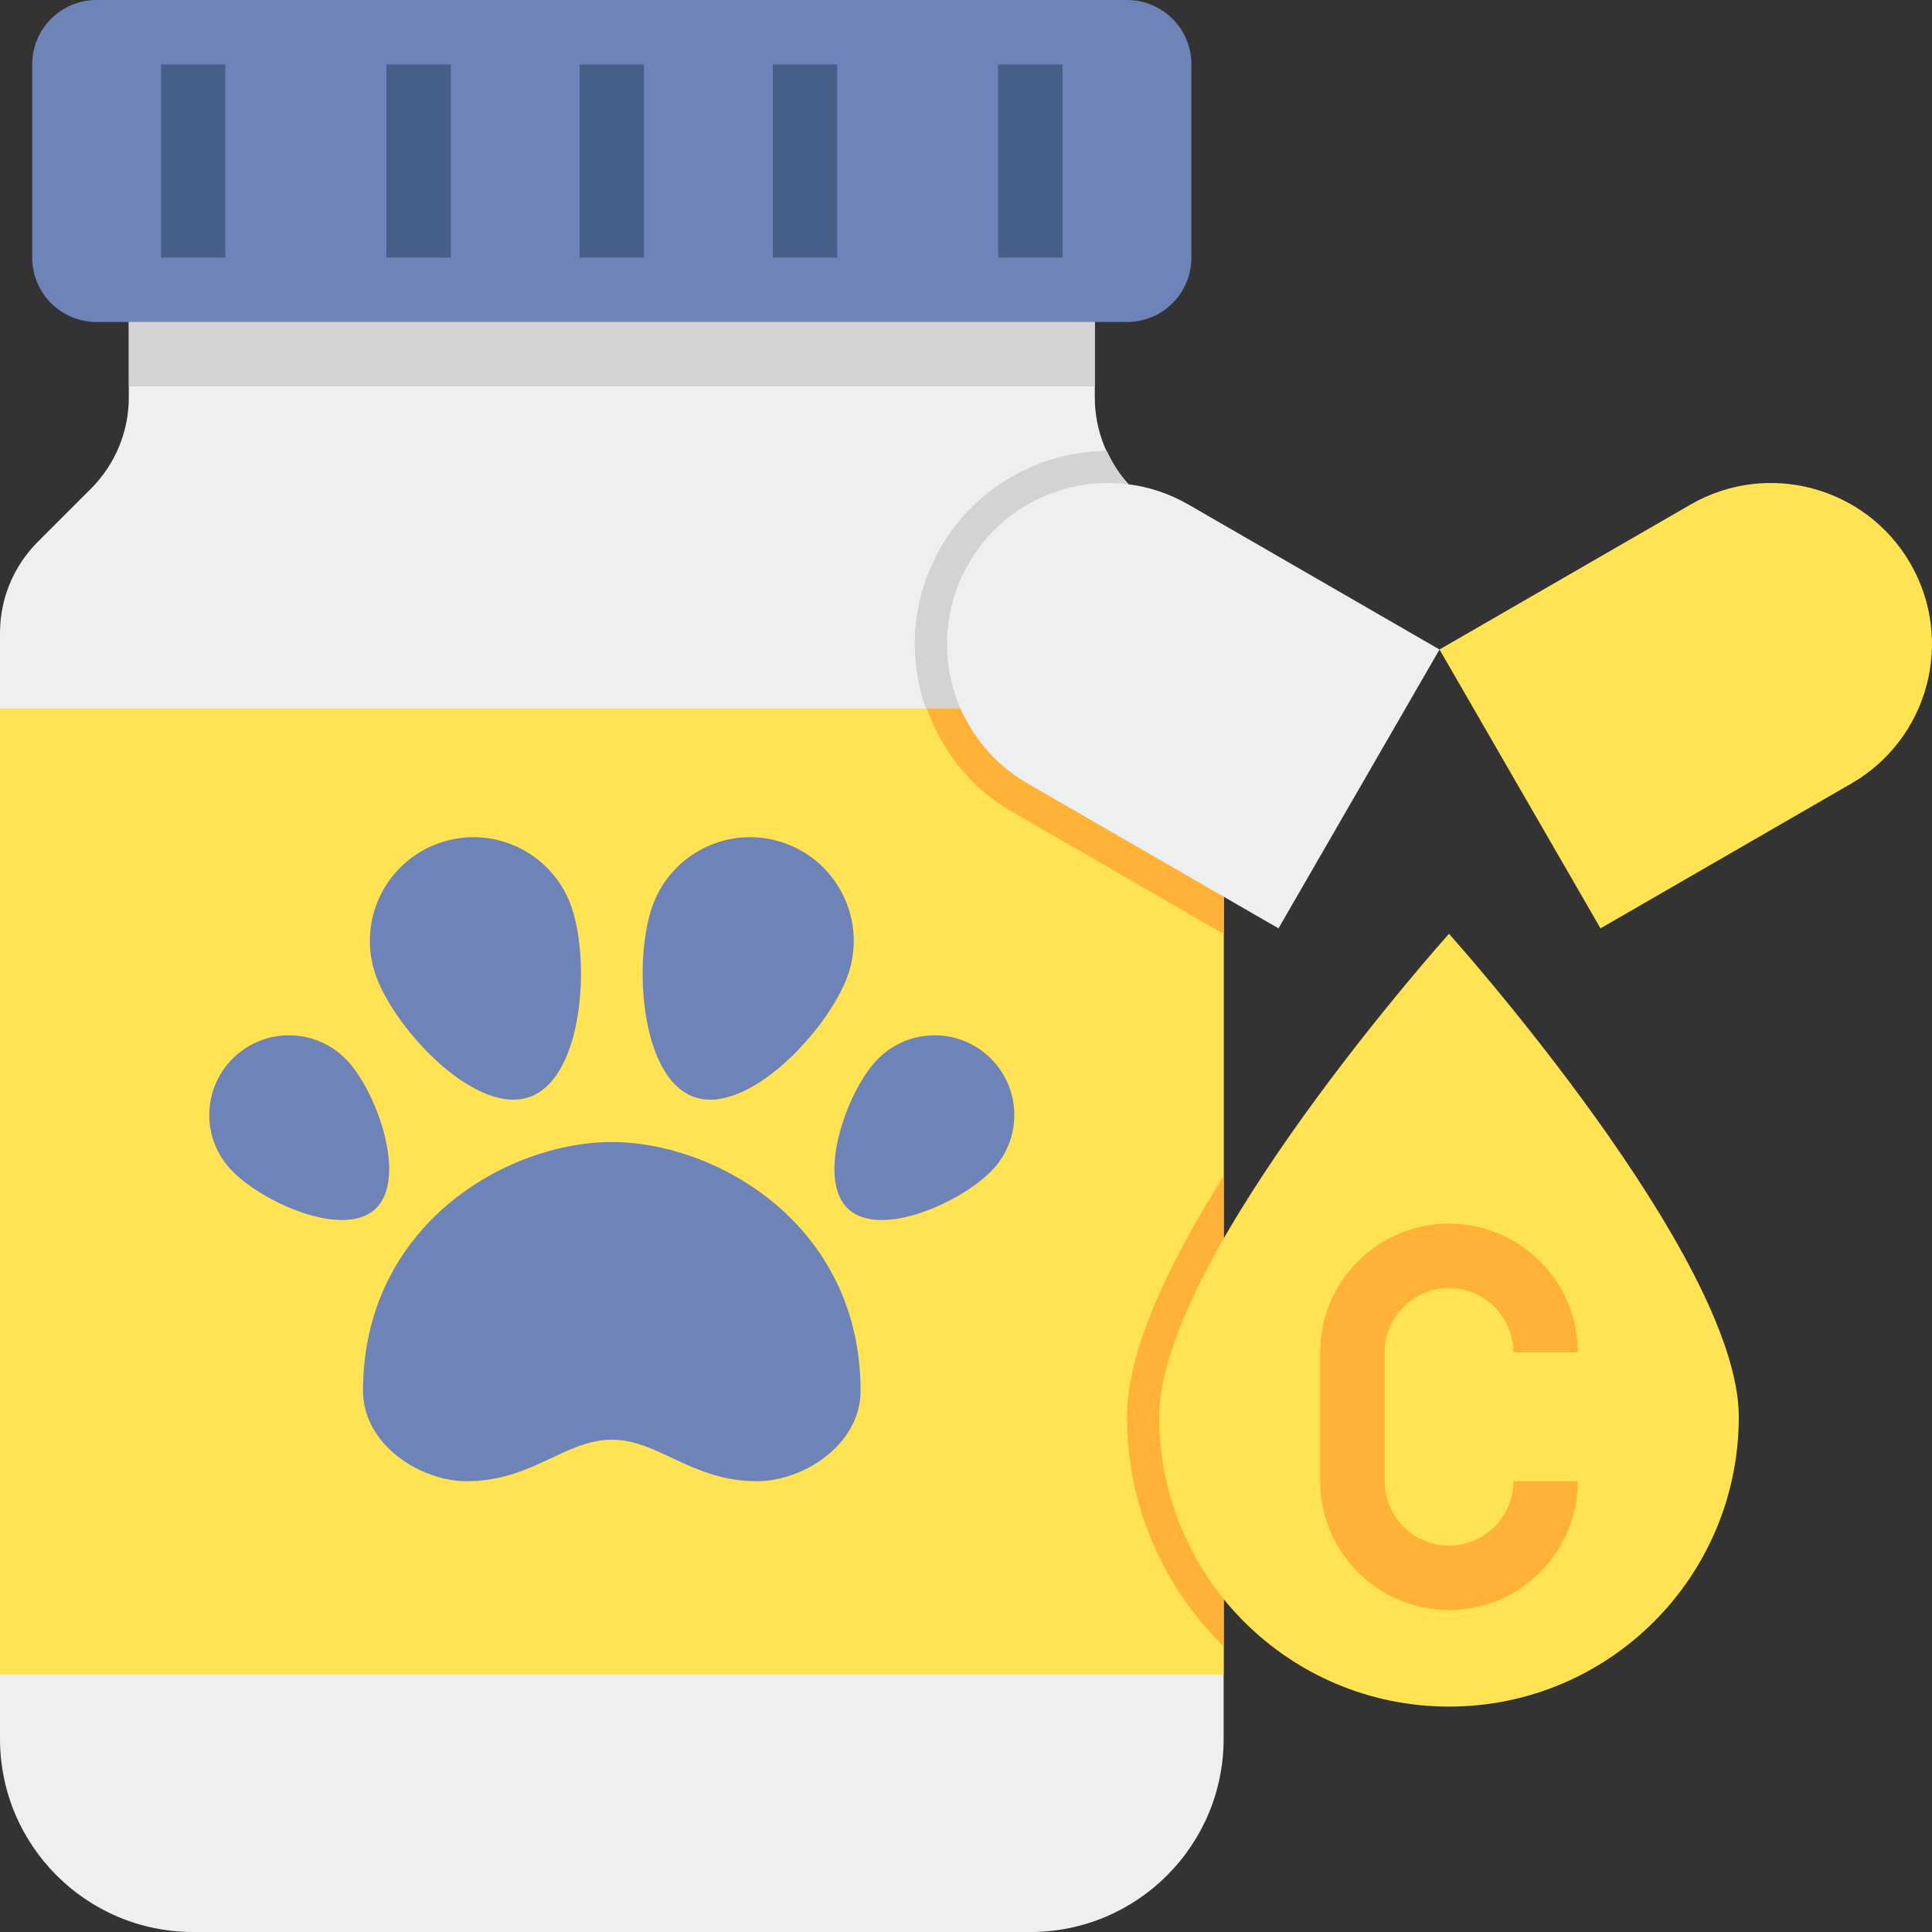 <svg height="480pt" viewBox="0 0 480 480" width="480pt" xmlns="http://www.w3.org/2000/svg"><rect x="0" y="0" width="480" height="480" fill="#333333" stroke="none"/><path d="m280 80h-256c-8.84 0-16-7.16-16-16v-48c0-8.84 7.16-16 16-16h256c8.84 0 16 7.16 16 16v48c0 8.84-7.16 16-16 16zm0 0" fill="#6e83b7"/><path d="m272 80v18.742c0 8.488 3.367 16.625 9.375 22.625l13.258 13.258c6 6 9.375 14.145 9.375 22.621v274.754c0 26.512-21.488 48-48 48h-208.008c-26.512 0-48-21.488-48-48v-274.742c0-8.488 3.367-16.625 9.375-22.625l13.258-13.258c6-6.008 9.367-14.145 9.367-22.633v-18.742zm0 0" fill="#edeff1"/><path d="m281.375 121.375c-2.719-2.719-4.816-5.918-6.383-9.352-16.992.121-32.777 9.273-41.273 23.984-6.406 11.105-8.109 24.031-4.797 36.426 3.316 12.383 11.262 22.734 22.367 29.152l52.711 30.422v-74.762c0-8.484-3.367-16.621-9.375-22.621zm0 0" fill="#d3d3d3"/><path d="m32 80h240v16h-240zm0 0" fill="#d3d3d3"/><path d="m40 16h16v48h-16zm0 0" fill="#466089"/><path d="m96 16h16v48h-16zm0 0" fill="#466089"/><path d="m144 16h16v48h-16zm0 0" fill="#466089"/><path d="m192 16h16v48h-16zm0 0" fill="#466089"/><path d="m248 16h16v48h-16zm0 0" fill="#466089"/><path d="m0 176h304v240h-304zm0 0" fill="#ffe352"/><path d="m304 292.23c-13.281 21.027-24 43.09-24 59.77 0 22.32 9.207 42.512 24 57.031zm0 0" fill="#ffb236"/><path d="m251.289 201.574 52.711 30.434v-56.008h-73.734c3.805 10.754 11.039 19.809 21.023 25.574zm0 0" fill="#ffb236"/><g fill="#6e83b7"><path d="m152 357.695c11.672 0 19.742 10.305 36.055 10.305 11.617 0 25.754-9.145 25.754-22.449 0-41.207-35.738-61.809-61.809-61.809s-61.809 20.602-61.809 61.809c0 13.305 14.137 22.449 25.754 22.449 16.312 0 24.383-10.305 36.055-10.305zm0 0"/><path d="m86.434 263.664c7.383 8.07 14.84 29.375 6.758 36.762-8.07 7.383-28.625-1.953-36.008-10.035-7.383-8.07-6.816-20.605 1.258-27.992 8.078-7.375 20.605-6.812 27.992 1.266zm0 0"/><path d="m93.426 242.504c4.832 13.375 24.84 34.84 38.215 30.008s15.055-34.129 10.23-47.504c-4.832-13.375-19.59-20.305-32.969-15.48-13.375 4.84-20.309 19.602-15.477 32.977zm0 0"/><path d="m217.566 263.664c-7.383 8.07-14.84 29.375-6.758 36.762 8.07 7.383 28.625-1.953 36.008-10.035 7.383-8.07 6.816-20.605-1.258-27.992-8.078-7.375-20.605-6.812-27.992 1.266zm0 0"/><path d="m210.574 242.504c-4.832 13.375-24.84 34.84-38.215 30.008s-15.055-34.129-10.23-47.504c4.832-13.375 19.59-20.305 32.969-15.48 13.375 4.84 20.309 19.602 15.477 32.977zm0 0"/></g><path d="m317.641 230.648-62.352-36c-19.129-11.047-25.688-35.512-14.641-54.641 11.047-19.129 35.512-25.688 54.641-14.641l62.352 36zm0 0" fill="#edeff1"/><path d="m397.641 230.648 62.352-36c19.129-11.047 25.688-35.512 14.641-54.641-11.047-19.129-35.512-25.688-54.641-14.641l-62.352 36zm0 0" fill="#ffe352"/><path d="m432 352c0 39.77-32.23 72-72 72s-72-32.23-72-72 72-120 72-120 72 80.23 72 120zm0 0" fill="#ffe352"/><path d="m360 400c-17.648 0-32-14.352-32-32v-32c0-17.648 14.352-32 32-32s32 14.352 32 32h-16c0-8.824-7.176-16-16-16s-16 7.176-16 16v32c0 8.824 7.176 16 16 16s16-7.176 16-16h16c0 17.648-14.352 32-32 32zm0 0" fill="#ffb236"/></svg>